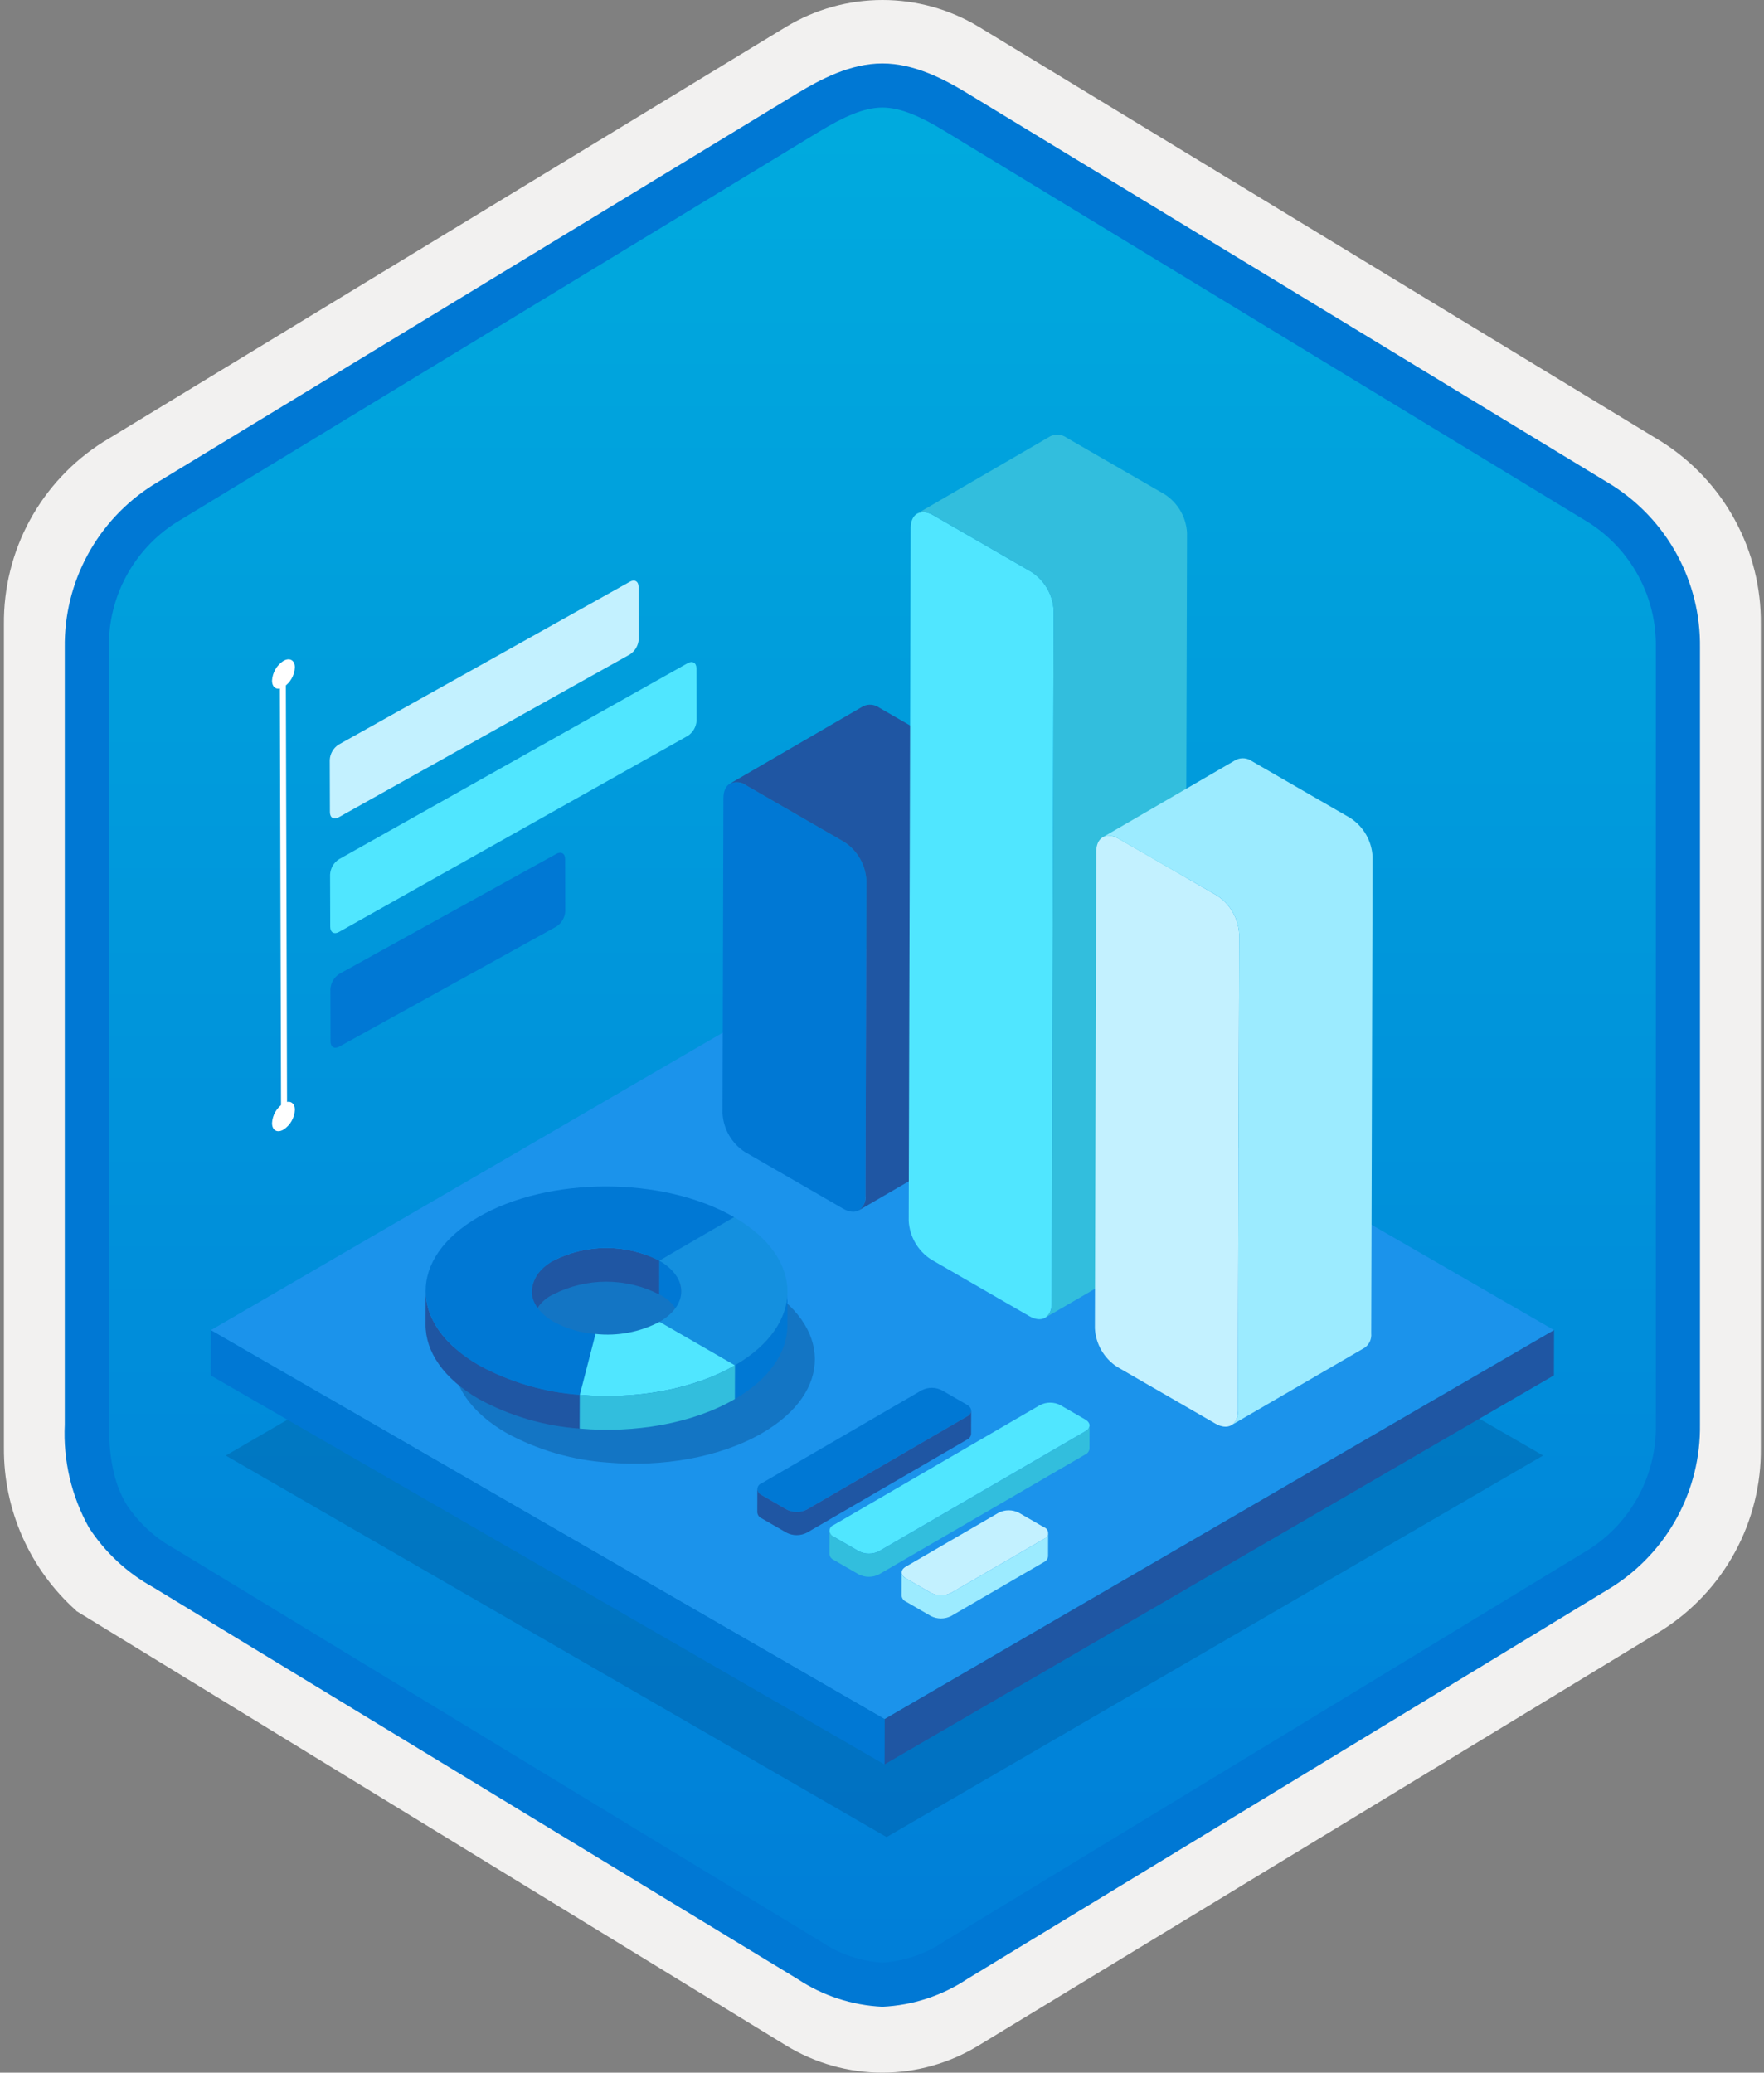 <svg width="160" height="188" viewBox="0 0 160 188" fill="none" xmlns="http://www.w3.org/2000/svg">
<rect x="0" y="0" width="160" height="188" fill="#808080" stroke="none"/>
<g clip-path="url(#clip0)">
<path d="M80.034 188C83.115 187.994 86.135 187.141 88.764 185.534L150.739 147.874C153.52 146.11 155.805 143.665 157.375 140.771C158.945 137.876 159.749 134.628 159.711 131.336V56.621C159.748 53.328 158.942 50.081 157.372 47.187C155.802 44.293 153.519 41.848 150.739 40.083L88.764 2.423C86.131 0.838 83.115 0 80.041 0C76.968 0 73.952 0.838 71.318 2.423L9.343 40.098C6.56 41.86 4.274 44.305 2.701 47.199C1.128 50.093 0.321 53.342 0.356 56.636V131.336C0.337 134.119 0.912 136.874 2.042 139.418C3.171 141.962 4.83 144.236 6.907 146.089V146.115L71.318 185.549C73.944 187.149 76.959 187.996 80.034 188V188ZM80.681 6.952C82.633 6.952 85.111 8.165 86.82 9.209L147.577 46.403C151.329 48.688 153.445 55.284 153.445 60.035L152.813 131.336C152.813 136.087 149.614 140.355 145.861 142.64L85.466 179.021C82.031 181.109 79.241 181.109 75.806 179.021L14.598 142.549C10.846 140.265 7.828 136.072 7.828 131.336V57.688C7.86 55.323 8.469 53.001 9.602 50.925C10.735 48.848 12.357 47.079 14.328 45.771L74.904 9.209C76.613 8.165 78.73 6.952 80.681 6.952Z" fill="#F2F1F0"/>
<path fill-rule="evenodd" clip-rule="evenodd" d="M87.932 10.533C85.561 9.059 82.826 8.278 80.034 8.278C77.243 8.278 74.507 9.059 72.136 10.533L16.001 44.864C13.475 46.476 11.403 48.706 9.981 51.344C8.559 53.981 7.834 56.938 7.876 59.934V128.038C7.836 131.033 8.561 133.99 9.983 136.627C11.405 139.264 13.476 141.495 16.001 143.108L72.136 177.439C74.507 178.912 77.242 179.694 80.034 179.694C82.826 179.694 85.561 178.912 87.932 177.439L144.066 143.108C146.591 141.495 148.663 139.264 150.085 136.627C151.507 133.99 152.232 131.033 152.192 128.038V59.934C152.231 56.939 151.504 53.983 150.083 51.346C148.661 48.709 146.59 46.478 144.066 44.864L87.932 10.533Z" fill="url(#paint0_linear)"/>
<path fill-rule="evenodd" clip-rule="evenodd" d="M80.034 9.754C81.717 9.754 83.6 10.62 85.667 11.878L144.132 47.42C146.024 48.634 147.573 50.311 148.634 52.292C149.695 54.273 150.231 56.492 150.192 58.739V129.218C150.231 131.464 149.695 133.684 148.634 135.664C147.573 137.645 146.024 139.322 144.132 140.536L85.668 176.078L85.667 176.079C83.996 177.218 82.052 177.889 80.034 178.022C78.017 177.889 76.072 177.218 74.401 176.079L74.4 176.078L15.938 140.538L15.936 140.537C14.148 139.573 12.623 138.186 11.494 136.497C10.517 134.894 9.876 132.679 9.876 129.218V58.739C9.837 56.492 10.374 54.273 11.434 52.292C12.495 50.311 14.044 48.634 15.935 47.421L74.392 11.883L74.396 11.881C76.48 10.628 78.34 9.754 80.034 9.754ZM87.746 8.461L146.21 44.003C148.689 45.573 150.724 47.751 152.121 50.331C153.518 52.911 154.231 55.806 154.192 58.739V129.218C154.231 132.151 153.518 135.046 152.121 137.626C150.724 140.205 148.689 142.384 146.21 143.955L87.746 179.496C85.451 181.021 82.786 181.894 80.034 182.022C77.282 181.894 74.617 181.021 72.322 179.496H72.322L13.858 143.954L13.855 143.953C11.52 142.66 9.537 140.814 8.079 138.579C6.484 135.725 5.721 132.482 5.876 129.218V58.739C5.837 55.805 6.55 52.911 7.947 50.331C9.345 47.751 11.38 45.572 13.858 44.002L72.322 8.461L72.331 8.456C74.421 7.198 77.129 5.754 80.034 5.754C82.92 5.754 85.637 7.177 87.746 8.461V8.461Z" fill="#0078D4"/>
<path opacity="0.2" d="M139.966 132.026L80.416 166.633L20.477 132.027L80.027 97.42L139.966 132.026Z" fill="#003067"/>
<path d="M140.957 120.649L80.234 155.937L19.123 120.654L79.845 85.366L140.957 120.649Z" fill="#1B93EB"/>
<path d="M140.957 120.649L140.945 124.755L80.223 160.043L80.234 155.937L140.957 120.649Z" fill="#1F56A3"/>
<path d="M80.234 155.937L80.223 160.043L19.111 124.76L19.123 120.654L80.234 155.937Z" fill="#0078D4"/>
<path opacity="0.3" d="M69.067 116.54C62.637 112.828 52.249 112.828 45.861 116.541C39.473 120.253 39.507 126.27 45.937 129.982C48.757 131.518 51.874 132.431 55.077 132.658C60.063 133.096 65.319 132.204 69.142 129.982C75.53 126.27 75.496 120.253 69.067 116.54Z" fill="#003067"/>
<path d="M66.582 110.4L66.573 113.463L59.784 117.408L59.793 114.345L66.582 110.4Z" fill="#0078D4"/>
<path d="M61.794 117.14L61.785 120.203C61.731 119.601 61.517 119.025 61.165 118.533C60.813 118.042 60.337 117.653 59.784 117.408L59.793 114.345C60.345 114.59 60.822 114.979 61.174 115.47C61.526 115.962 61.74 116.538 61.794 117.14V117.14Z" fill="#0078D4"/>
<path d="M48.223 120.165L48.232 117.102C48.287 116.508 48.499 115.941 48.845 115.456C49.192 114.971 49.66 114.587 50.204 114.342C51.689 113.587 53.332 113.193 54.999 113.194C56.665 113.194 58.308 113.589 59.793 114.345L59.784 117.408C58.299 116.652 56.656 116.257 54.99 116.257C53.323 116.256 51.68 116.65 50.195 117.405C49.652 117.65 49.183 118.034 48.837 118.519C48.49 119.004 48.279 119.572 48.223 120.165V120.165Z" fill="#1F56A3"/>
<path d="M71.426 117.168L71.417 120.231C71.41 122.648 69.822 125.061 66.648 126.905L66.657 123.842C69.83 121.997 71.419 119.584 71.426 117.168Z" fill="#0078D4"/>
<path d="M66.581 110.4C73.011 114.112 73.045 120.129 66.657 123.842L59.824 119.897C62.46 118.365 62.451 115.88 59.793 114.345L66.581 110.4Z" fill="#1490DF"/>
<path d="M66.657 123.842L66.649 126.905L59.816 122.96L59.824 119.897L66.657 123.842Z" fill="#1490DF"/>
<path d="M38.598 120.137L38.607 117.074C38.6 119.522 40.216 121.974 43.451 123.842C46.271 125.378 49.388 126.29 52.592 126.518L52.583 129.581C49.38 129.353 46.263 128.441 43.443 126.905C40.207 125.037 38.591 122.585 38.598 120.137Z" fill="#1F56A3"/>
<path d="M66.581 110.4L59.793 114.345C58.308 113.589 56.665 113.194 54.998 113.194C53.332 113.193 51.689 113.587 50.203 114.342C47.562 115.877 47.577 118.365 50.235 119.9C51.402 120.532 52.691 120.907 54.014 120.999L52.592 126.518C49.388 126.29 46.271 125.378 43.451 123.842C37.021 120.13 36.987 114.112 43.376 110.4C49.763 106.688 60.151 106.688 66.581 110.4Z" fill="#0078D4"/>
<path d="M54.015 120.999L54.006 124.063L52.583 129.581L52.592 126.518L54.015 120.999Z" fill="#0078D4"/>
<path d="M59.824 119.897L66.657 123.842C62.834 126.064 57.578 126.956 52.592 126.518L54.015 120.999C56.017 121.215 58.039 120.832 59.824 119.897V119.897Z" fill="#50E6FF"/>
<path d="M66.657 123.842L66.648 126.905C62.825 129.127 57.569 130.019 52.583 129.581L52.592 126.518C57.578 126.956 62.834 126.064 66.657 123.842Z" fill="#32BEDD"/>
<path d="M76.565 76.366C77.154 76.748 77.645 77.264 77.996 77.873C78.348 78.481 78.55 79.164 78.585 79.866L78.504 108.473C78.501 109.764 77.594 110.281 76.471 109.632L67.566 104.491C66.975 104.109 66.483 103.591 66.13 102.982C65.777 102.373 65.574 101.689 65.536 100.986L65.617 72.379C65.621 71.088 66.537 70.576 67.66 71.225L76.565 76.366Z" fill="#0078D4"/>
<path d="M88.662 69.335L79.758 64.194C79.551 64.043 79.306 63.95 79.051 63.925C78.796 63.9 78.538 63.943 78.305 64.051L66.207 71.081C66.44 70.974 66.698 70.93 66.953 70.956C67.209 70.981 67.453 71.074 67.66 71.225L76.565 76.366C77.154 76.748 77.645 77.264 77.996 77.873C78.348 78.481 78.549 79.164 78.585 79.866L78.504 108.473C78.53 108.723 78.489 108.975 78.385 109.204C78.281 109.433 78.119 109.63 77.914 109.776L90.012 102.745C90.217 102.6 90.379 102.402 90.483 102.174C90.587 101.945 90.628 101.693 90.602 101.443L90.683 72.836C90.647 72.134 90.445 71.451 90.094 70.842C89.743 70.234 89.252 69.717 88.662 69.335V69.335Z" fill="#1F56A3"/>
<path d="M93.548 51.873C94.138 52.255 94.628 52.771 94.98 53.38C95.331 53.988 95.533 54.671 95.569 55.373L95.391 118.222C95.387 119.513 94.48 120.03 93.357 119.381L84.452 114.24C83.861 113.858 83.369 113.341 83.016 112.731C82.664 112.122 82.46 111.438 82.422 110.735L82.6 47.886C82.604 46.595 83.52 46.083 84.644 46.732L93.548 51.873Z" fill="#50E6FF"/>
<path d="M105.646 44.842L96.742 39.701C96.534 39.55 96.29 39.457 96.034 39.432C95.779 39.407 95.521 39.45 95.288 39.558L83.191 46.588C83.424 46.481 83.681 46.437 83.937 46.462C84.192 46.488 84.436 46.581 84.644 46.732L93.548 51.873C94.138 52.255 94.629 52.771 94.98 53.38C95.331 53.988 95.533 54.671 95.569 55.373L95.391 118.222C95.416 118.472 95.375 118.724 95.272 118.953C95.168 119.182 95.005 119.379 94.801 119.525L106.899 112.495C107.103 112.349 107.266 112.152 107.369 111.923C107.473 111.694 107.514 111.442 107.489 111.192L107.667 48.343C107.631 47.641 107.429 46.958 107.078 46.349C106.726 45.741 106.236 45.224 105.646 44.842V44.842Z" fill="#32BEDD"/>
<path d="M110.379 81.225C110.969 81.609 111.459 82.128 111.811 82.738C112.162 83.348 112.364 84.033 112.4 84.736L112.277 127.972C112.273 129.262 111.366 129.779 110.243 129.131L101.329 123.985C100.741 123.602 100.251 123.085 99.9 122.477C99.548 121.868 99.346 121.186 99.309 120.484L99.431 77.249C99.435 75.958 100.351 75.436 101.465 76.079L110.379 81.225Z" fill="#C3F1FF"/>
<path d="M122.476 74.195L113.563 69.048C113.357 68.899 113.115 68.808 112.862 68.784C112.61 68.76 112.355 68.803 112.125 68.911L100.027 75.941C100.257 75.834 100.512 75.79 100.765 75.814C101.018 75.838 101.26 75.93 101.465 76.079L110.379 81.225C110.969 81.609 111.46 82.128 111.811 82.738C112.162 83.348 112.364 84.033 112.4 84.736L112.277 127.972C112.303 128.222 112.262 128.474 112.158 128.703C112.054 128.931 111.892 129.129 111.687 129.274L123.785 122.244C123.989 122.098 124.152 121.901 124.256 121.672C124.359 121.443 124.4 121.191 124.375 120.941L124.497 77.706C124.462 77.002 124.26 76.318 123.909 75.707C123.557 75.097 123.067 74.579 122.476 74.195V74.195Z" fill="#9CEBFF"/>
<path d="M87.701 127.416C88.212 127.711 88.223 128.183 87.715 128.478L73.18 136.924C72.896 137.068 72.582 137.142 72.263 137.142C71.945 137.141 71.631 137.065 71.348 136.92L69.073 135.606C68.963 135.569 68.868 135.498 68.8 135.404C68.732 135.31 68.695 135.196 68.694 135.08C68.694 134.964 68.729 134.851 68.796 134.756C68.863 134.661 68.957 134.589 69.067 134.55L83.602 126.103C83.885 125.959 84.197 125.884 84.514 125.884C84.831 125.884 85.144 125.959 85.426 126.103L87.701 127.416Z" fill="#0078D4"/>
<path d="M68.694 135.074C68.704 135.189 68.745 135.298 68.811 135.392C68.878 135.485 68.968 135.559 69.073 135.606L71.348 136.92C71.631 137.065 71.945 137.141 72.263 137.142C72.582 137.142 72.896 137.068 73.18 136.925L87.715 128.478C87.818 128.432 87.907 128.359 87.973 128.267C88.039 128.175 88.079 128.068 88.09 127.955L88.084 130.06C88.073 130.172 88.033 130.28 87.967 130.372C87.901 130.464 87.812 130.536 87.709 130.582L73.174 139.029C72.89 139.173 72.576 139.247 72.257 139.246C71.939 139.245 71.625 139.169 71.342 139.024L69.067 137.711C68.962 137.664 68.872 137.59 68.805 137.497C68.739 137.403 68.698 137.293 68.688 137.179L68.694 135.074Z" fill="#1F56A3"/>
<path d="M98.438 128.758C98.949 129.053 98.951 129.529 98.452 129.82L79.724 140.703C79.44 140.846 79.126 140.921 78.808 140.92C78.489 140.919 78.176 140.843 77.892 140.698L75.617 139.385C75.507 139.347 75.412 139.277 75.344 139.182C75.276 139.088 75.239 138.975 75.239 138.859C75.238 138.743 75.273 138.629 75.34 138.534C75.407 138.439 75.502 138.367 75.611 138.328L94.339 127.445C94.622 127.302 94.934 127.227 95.251 127.227C95.568 127.227 95.88 127.302 96.163 127.445L98.438 128.758Z" fill="#50E6FF"/>
<path d="M75.239 138.853C75.249 138.967 75.289 139.077 75.356 139.17C75.422 139.264 75.513 139.338 75.618 139.385L77.892 140.698C78.176 140.843 78.489 140.919 78.808 140.92C79.126 140.921 79.44 140.846 79.724 140.703L98.452 129.819C98.555 129.773 98.643 129.7 98.709 129.608C98.774 129.517 98.814 129.409 98.824 129.297L98.818 131.401C98.808 131.514 98.768 131.621 98.703 131.713C98.637 131.805 98.549 131.878 98.446 131.924L79.718 142.808C79.434 142.951 79.12 143.026 78.802 143.025C78.483 143.024 78.17 142.948 77.886 142.803L75.612 141.489C75.507 141.443 75.416 141.369 75.35 141.275C75.283 141.182 75.243 141.072 75.233 140.958L75.239 138.853Z" fill="#32BEDD"/>
<path d="M94.689 138.528C94.799 138.566 94.895 138.636 94.963 138.731C95.03 138.825 95.067 138.938 95.068 139.054C95.069 139.17 95.033 139.284 94.966 139.379C94.899 139.474 94.805 139.546 94.695 139.585L86.269 144.481C85.986 144.624 85.674 144.699 85.357 144.699C85.04 144.699 84.728 144.625 84.445 144.481L82.17 143.168C81.659 142.873 81.656 142.397 82.156 142.107L90.582 137.21C90.866 137.066 91.18 136.992 91.499 136.993C91.817 136.994 92.131 137.07 92.414 137.215L94.689 138.528Z" fill="#C3F1FF"/>
<path d="M81.784 142.63C81.795 142.746 81.836 142.857 81.904 142.951C81.972 143.046 82.064 143.121 82.17 143.168L84.445 144.481C84.728 144.625 85.04 144.699 85.357 144.699C85.674 144.699 85.986 144.624 86.269 144.481L94.695 139.585C94.798 139.538 94.887 139.465 94.952 139.373C95.018 139.28 95.058 139.173 95.068 139.06L95.062 141.165C95.052 141.277 95.012 141.385 94.946 141.477C94.881 141.569 94.792 141.643 94.689 141.689L86.263 146.586C85.98 146.729 85.668 146.804 85.351 146.804C85.034 146.804 84.722 146.729 84.439 146.586L82.164 145.273C82.058 145.225 81.966 145.151 81.898 145.056C81.83 144.961 81.789 144.85 81.778 144.734L81.784 142.63Z" fill="#9CEBFF"/>
<path d="M25.925 61.139L25.382 61.452L25.495 101.588L26.039 101.274L25.925 61.139Z" fill="white"/>
<path d="M30.741 77.941C30.507 78.093 30.312 78.298 30.173 78.539C30.034 78.781 29.954 79.052 29.939 79.33L29.953 84.068C29.954 84.576 30.311 84.787 30.76 84.528L62.381 66.748C62.614 66.596 62.808 66.391 62.948 66.149C63.087 65.908 63.167 65.638 63.183 65.359L63.169 60.621C63.168 60.114 62.804 59.906 62.362 60.161L30.741 77.941Z" fill="#50E6FF"/>
<path d="M30.712 67.541C30.478 67.693 30.283 67.897 30.144 68.139C30.004 68.38 29.924 68.651 29.91 68.93L29.924 73.668C29.925 74.176 30.281 74.387 30.73 74.128L57.134 59.36C57.367 59.208 57.561 59.003 57.701 58.761C57.84 58.52 57.92 58.25 57.936 57.971L57.922 53.233C57.921 52.725 57.557 52.518 57.115 52.774L30.712 67.541Z" fill="#C3F1FF"/>
<path d="M30.771 88.342C30.537 88.493 30.342 88.698 30.203 88.94C30.063 89.181 29.983 89.452 29.969 89.73L29.982 94.468C29.984 94.976 30.34 95.188 30.789 94.928L50.468 84.043C50.701 83.891 50.895 83.686 51.035 83.445C51.174 83.203 51.255 82.933 51.27 82.655L51.257 77.917C51.255 77.409 50.892 77.201 50.45 77.457L30.771 88.342Z" fill="#0078D4"/>
<path d="M25.707 59.948C25.406 60.143 25.155 60.408 24.976 60.718C24.796 61.029 24.693 61.379 24.674 61.737C24.675 62.394 25.142 62.66 25.713 62.33C26.014 62.134 26.265 61.87 26.444 61.559C26.624 61.248 26.727 60.899 26.746 60.54C26.744 59.883 26.278 59.618 25.707 59.948Z" fill="white"/>
<path d="M25.707 100.083C25.406 100.279 25.155 100.543 24.976 100.854C24.796 101.165 24.693 101.514 24.674 101.873C24.675 102.53 25.142 102.795 25.713 102.465C26.014 102.269 26.265 102.005 26.444 101.694C26.624 101.383 26.727 101.034 26.746 100.676C26.744 100.019 26.278 99.753 25.707 100.083Z" fill="white"/>
</g>
<defs>
<linearGradient id="paint0_linear" x1="80.034" y1="8.278" x2="80.034" y2="179.694" gradientUnits="userSpaceOnUse">
<stop stop-color="#00ABDE"/>
<stop offset="1" stop-color="#007ED8"/>
</linearGradient>
<clipPath id="clip0">
<rect width="159.356" height="188" fill="white" transform="translate(0.356)"/>
</clipPath>
</defs>
</svg>
